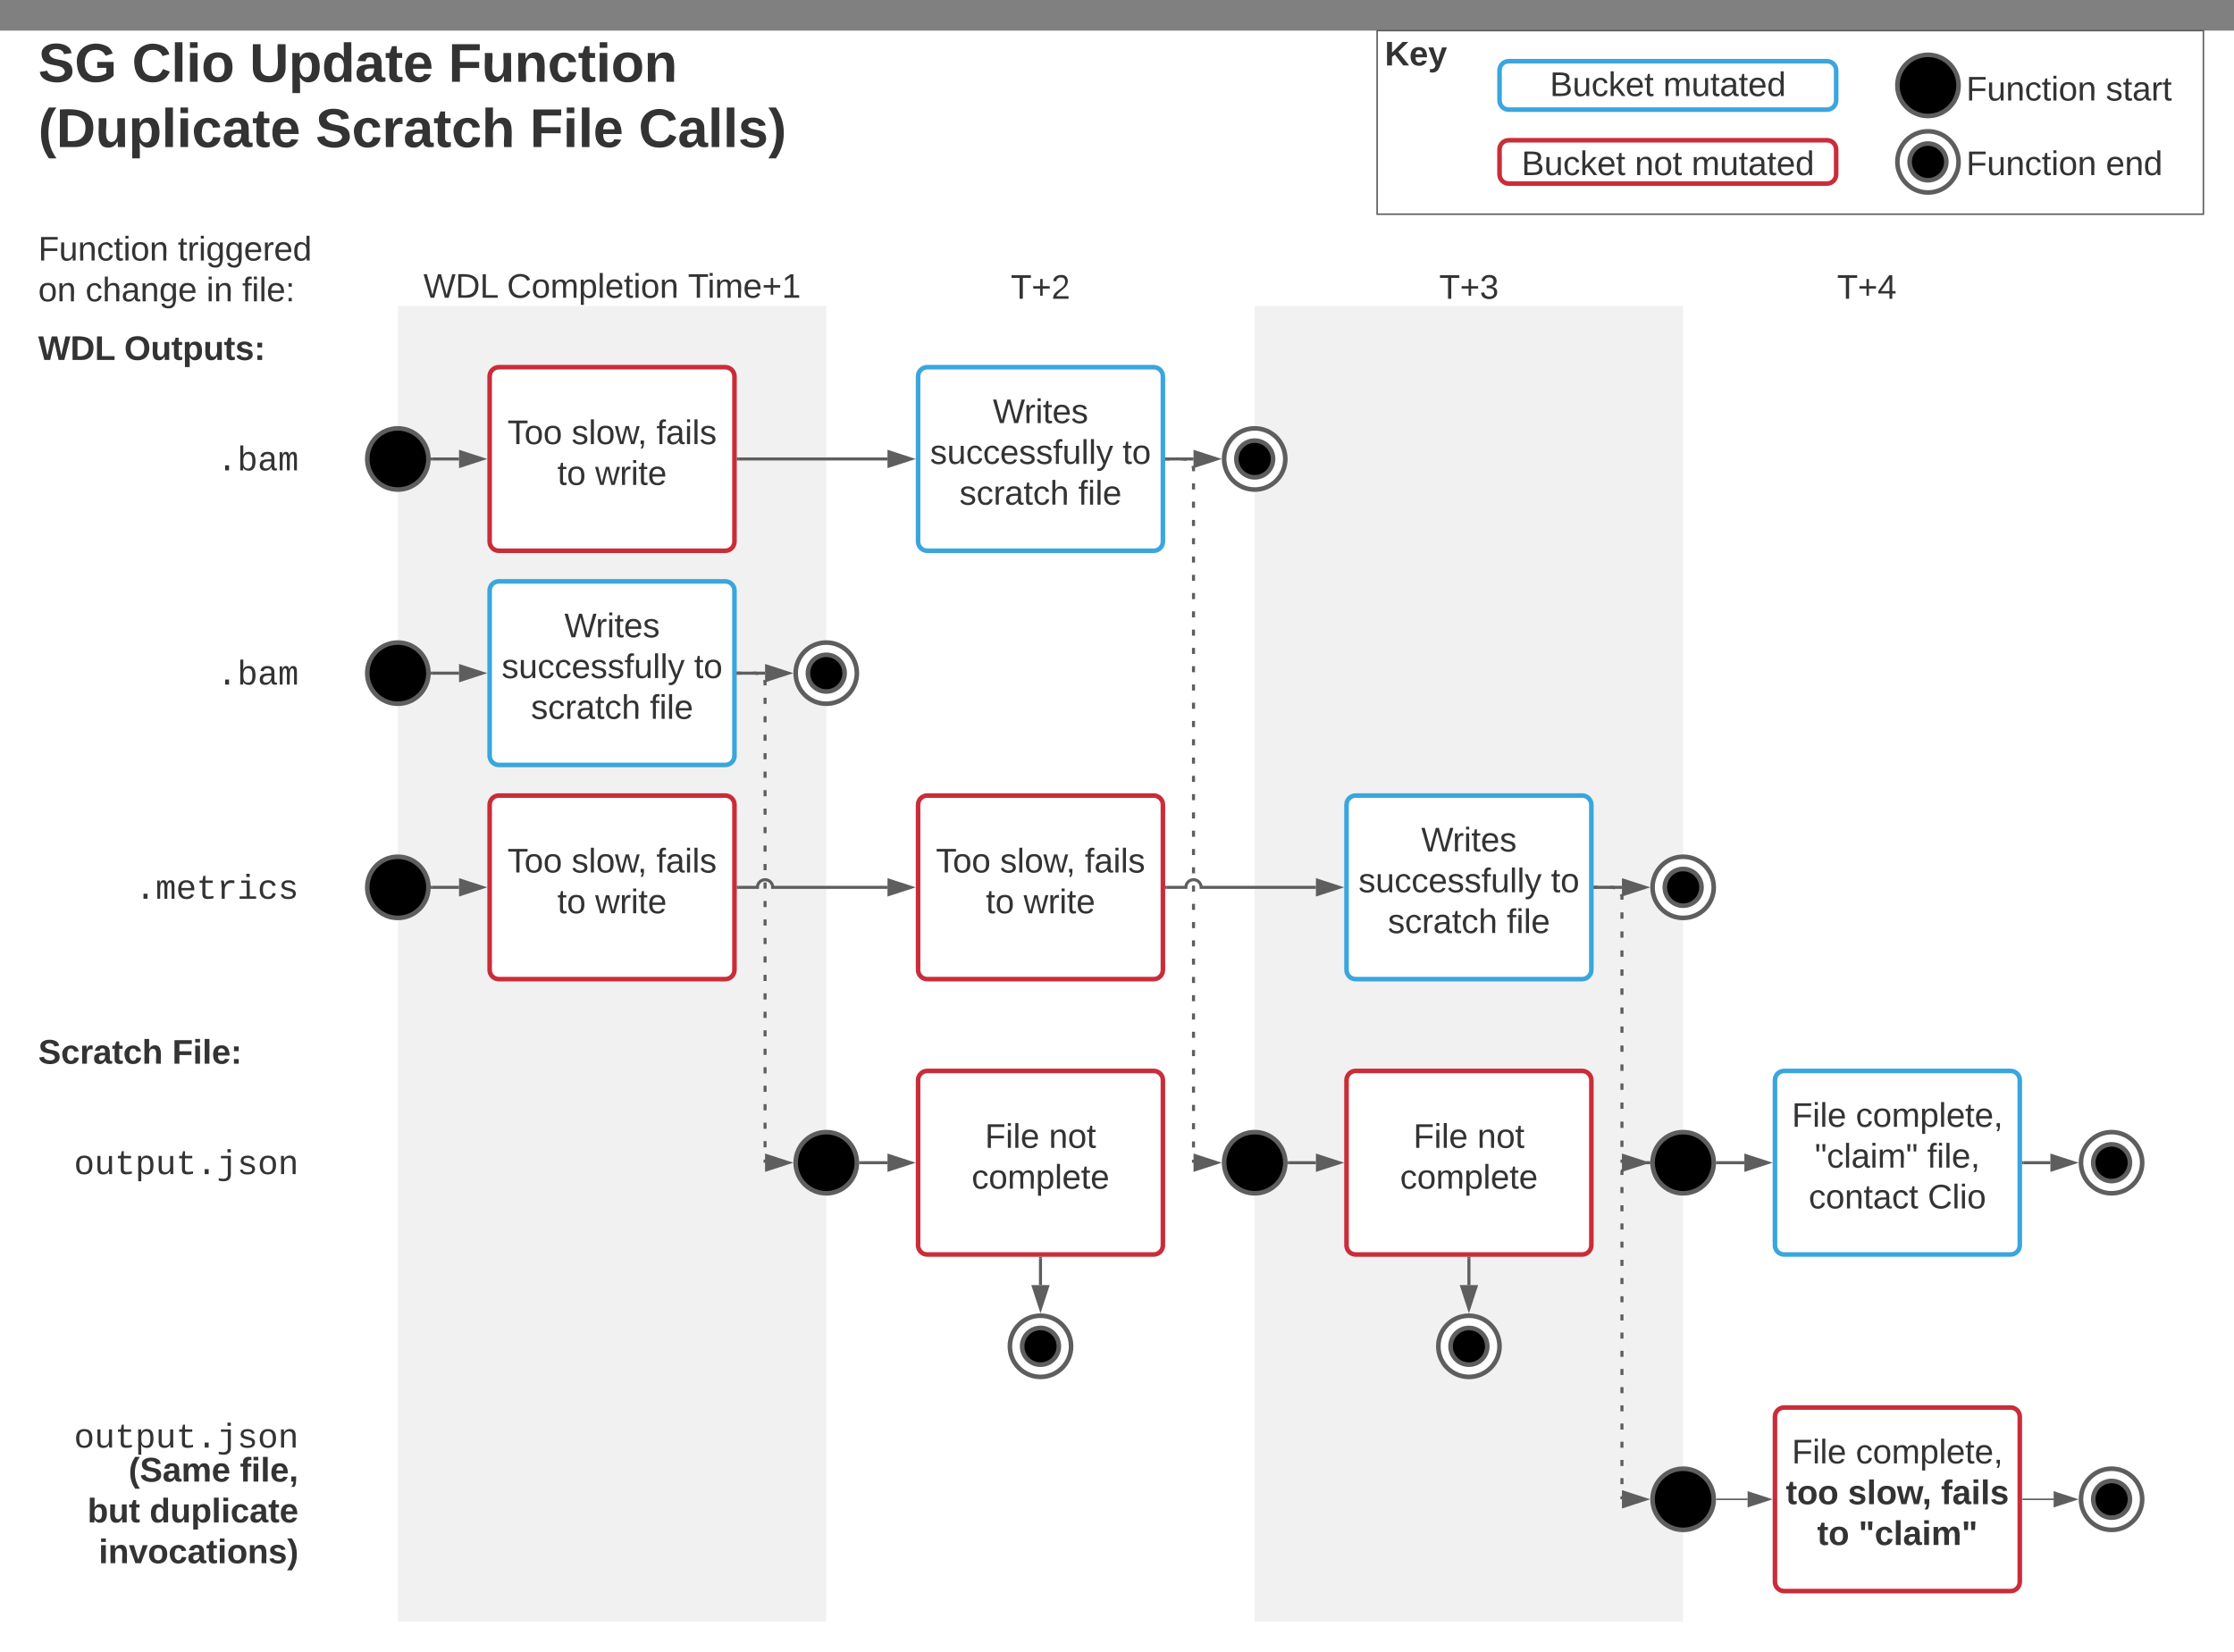 <svg xmlns="http://www.w3.org/2000/svg" xmlns:xlink="http://www.w3.org/1999/xlink" xmlns:lucid="lucid" width="1460" height="1080"><rect width="100%" height="100%" fill="#808080" stroke="none"/><g transform="translate(0 20)" lucid:page-tab-id="0_0"><path d="M0 0h1760v1360H0z" fill="#fff"/><path d="M820 180h280v860H820zM260 180h280v860H260z" fill="#e5e5e5" fill-opacity=".5"/><path d="M40 226c0-3.3 2.7-6 6-6h148c3.3 0 6 2.7 6 6v108c0 3.3-2.7 6-6 6H46c-3.3 0-6-2.7-6-6z" stroke="#000" stroke-opacity="0" stroke-width="3" fill="#fff" fill-opacity="0"/><use xlink:href="#a" transform="matrix(1,0,0,1,45,225) translate(96.658 62.461)"/><path d="M20 186c0-3.3 2.7-6 6-6h148c3.3 0 6 2.7 6 6v48c0 3.3-2.7 6-6 6H26c-3.3 0-6-2.7-6-6z" stroke="#000" stroke-opacity="0" stroke-width="3" fill="#fff" fill-opacity="0"/><use xlink:href="#b" transform="matrix(1,0,0,1,25,185) translate(0 30.278)"/><use xlink:href="#c" transform="matrix(1,0,0,1,25,185) translate(56.173 30.278)"/><path d="M40 366c0-3.3 2.7-6 6-6h148c3.3 0 6 2.7 6 6v108c0 3.3-2.7 6-6 6H46c-3.3 0-6-2.7-6-6z" stroke="#000" stroke-opacity="0" stroke-width="3" fill="#fff" fill-opacity="0"/><use xlink:href="#a" transform="matrix(1,0,0,1,45,365) translate(96.658 62.461)"/><path d="M40 506c0-3.3 2.7-6 6-6h148c3.3 0 6 2.7 6 6v108c0 3.3-2.7 6-6 6H46c-3.3 0-6-2.7-6-6z" stroke="#000" stroke-opacity="0" stroke-width="3" fill="#fff" fill-opacity="0"/><use xlink:href="#d" transform="matrix(1,0,0,1,45,505) translate(43.316 62.461)"/><path d="M40 686c0-3.3 2.7-6 6-6h148c3.3 0 6 2.7 6 6v108c0 3.3-2.7 6-6 6H46c-3.3 0-6-2.7-6-6z" stroke="#000" stroke-opacity="0" stroke-width="3" fill="#fff" fill-opacity="0"/><use xlink:href="#e" transform="matrix(1,0,0,1,45,685) translate(3.309 62.461)"/><path d="M20 646c0-3.3 2.7-6 6-6h148c3.3 0 6 2.7 6 6v48c0 3.3-2.7 6-6 6H26c-3.3 0-6-2.7-6-6z" stroke="#000" stroke-opacity="0" stroke-width="3" fill="#fff" fill-opacity="0"/><use xlink:href="#f" transform="matrix(1,0,0,1,25,645) translate(0 30.278)"/><use xlink:href="#g" transform="matrix(1,0,0,1,25,645) translate(87.531 30.278)"/><path d="M320 226c0-3.3 2.7-6 6-6h148c3.3 0 6 2.7 6 6v108c0 3.3-2.7 6-6 6H326c-3.3 0-6-2.7-6-6z" stroke="#c92d39" stroke-width="3" fill="#fff"/><use xlink:href="#h" transform="matrix(1,0,0,1,325,225) translate(6.636 45.278)"/><use xlink:href="#i" transform="matrix(1,0,0,1,325,225) translate(48.549 45.278)"/><use xlink:href="#j" transform="matrix(1,0,0,1,325,225) translate(103.981 45.278)"/><use xlink:href="#k" transform="matrix(1,0,0,1,325,225) translate(39.29 71.944)"/><use xlink:href="#l" transform="matrix(1,0,0,1,325,225) translate(63.981 71.944)"/><path d="M320 366c0-3.3 2.7-6 6-6h148c3.3 0 6 2.7 6 6v108c0 3.3-2.7 6-6 6H326c-3.3 0-6-2.7-6-6z" stroke="#3aa6dd" stroke-width="3" fill="#fff"/><use xlink:href="#m" transform="matrix(1,0,0,1,325,365) translate(43.827 31.528)"/><use xlink:href="#n" transform="matrix(1,0,0,1,325,365) translate(2.84 58.194)"/><use xlink:href="#o" transform="matrix(1,0,0,1,325,365) translate(128.642 58.194)"/><use xlink:href="#p" transform="matrix(1,0,0,1,325,365) translate(22.006 84.861)"/><use xlink:href="#q" transform="matrix(1,0,0,1,325,365) translate(99.722 84.861)"/><path d="M320 506c0-3.3 2.7-6 6-6h148c3.3 0 6 2.7 6 6v108c0 3.3-2.7 6-6 6H326c-3.3 0-6-2.7-6-6z" stroke="#c92d39" stroke-width="3" fill="#fff"/><use xlink:href="#h" transform="matrix(1,0,0,1,325,505) translate(6.636 45.278)"/><use xlink:href="#i" transform="matrix(1,0,0,1,325,505) translate(48.549 45.278)"/><use xlink:href="#j" transform="matrix(1,0,0,1,325,505) translate(103.981 45.278)"/><use xlink:href="#k" transform="matrix(1,0,0,1,325,505) translate(39.29 71.944)"/><use xlink:href="#l" transform="matrix(1,0,0,1,325,505) translate(63.981 71.944)"/><path d="M280 280c0 11.05-8.95 20-20 20s-20-8.95-20-20 8.95-20 20-20 20 8.95 20 20zM280 420c0 11.05-8.95 20-20 20s-20-8.95-20-20 8.95-20 20-20 20 8.95 20 20zM280 560c0 11.05-8.95 20-20 20s-20-8.95-20-20 8.95-20 20-20 20 8.95 20 20z" stroke="#5e5e5e" stroke-width="3"/><path d="M560 420c0 11.05-8.95 20-20 20s-20-8.95-20-20 8.95-20 20-20 20 8.95 20 20z" stroke="#5e5e5e" stroke-width="3" fill="#fff"/><path d="M552 420c0 6.63-5.37 12-12 12s-12-5.37-12-12 5.37-12 12-12 12 5.37 12 12z" stroke="#5e5e5e" stroke-width="3"/><path d="M282.5 280H300" stroke="#5e5e5e" stroke-width="2" fill="none"/><path d="M282.53 281h-1.14l.1-.93-.03-1.07h1.06z" fill="#5e5e5e"/><path d="M315.26 280L301 284.64v-9.28z" stroke="#5e5e5e" stroke-width="2" fill="#5e5e5e"/><path d="M282.5 420H300" stroke="#5e5e5e" stroke-width="2" fill="none"/><path d="M282.53 421h-1.14l.1-.93-.03-1.07h1.06z" fill="#5e5e5e"/><path d="M315.26 420L301 424.64v-9.28z" stroke="#5e5e5e" stroke-width="2" fill="#5e5e5e"/><path d="M282.5 560H300" stroke="#5e5e5e" stroke-width="2" fill="none"/><path d="M282.53 561h-1.14l.1-.93-.03-1.07h1.06z" fill="#5e5e5e"/><path d="M315.26 560L301 564.64v-9.28z" stroke="#5e5e5e" stroke-width="2" fill="#5e5e5e"/><path d="M482.5 420H500" stroke="#5e5e5e" stroke-width="2" fill="none"/><path d="M482.53 421h-1.03v-2h1.03z" fill="#5e5e5e"/><path d="M515.26 420L501 424.64v-9.28z" stroke="#5e5e5e" stroke-width="2" fill="#5e5e5e"/><path d="M600 686c0-3.3 2.7-6 6-6h148c3.3 0 6 2.7 6 6v108c0 3.3-2.7 6-6 6H606c-3.3 0-6-2.7-6-6z" stroke="#c92d39" stroke-width="3" fill="#fff"/><use xlink:href="#r" transform="matrix(1,0,0,1,605,685) translate(38.673 45.278)"/><use xlink:href="#s" transform="matrix(1,0,0,1,605,685) translate(80.463 45.278)"/><use xlink:href="#t" transform="matrix(1,0,0,1,605,685) translate(30 71.944)"/><path d="M560 740c0 11.05-8.95 20-20 20s-20-8.95-20-20 8.95-20 20-20 20 8.95 20 20z" stroke="#5e5e5e" stroke-width="3"/><path d="M700 860c0 11.05-8.95 20-20 20s-20-8.95-20-20 8.95-20 20-20 20 8.95 20 20z" stroke="#5e5e5e" stroke-width="3" fill="#fff"/><path d="M692 860c0 6.63-5.37 12-12 12s-12-5.37-12-12 5.37-12 12-12 12 5.37 12 12z" stroke="#5e5e5e" stroke-width="3"/><path d="M482.5 420h1.92m7.66 0H494l1.5.4m4.1 4.1l.4 1.5v2m0 8.06v4.03m0 8.04v4.03m0 8.05v4.02m0 8.05v4.02m0 8.05v4.03m0 8.05v4.02m0 8.06v4.02m0 8.05v4.03m0 8.05v4.02m0 8.06v4.02m0 8.05v4.03m0 8.05v4.03m0 8.06v4m0 8.06v4.03m0 8.04v4.03m0 8.05v4.02m0 8.05v4.02m0 8.05v4.03m0 8.05v4.02m0 8.05v4.03m0 8.05v4.03m0 8.05v4.02m0 8.05v4.03m0 8.05v4.03m0 8.05v4.03m0 8.05V740" stroke="#5e5e5e" stroke-width="2" fill="none"/><path d="M482.53 421h-1.03v-2h1.03z" fill="#5e5e5e"/><path d="M515.26 740L501 744.63v-9.27z" stroke="#5e5e5e" stroke-width="2" fill="#5e5e5e"/><path d="M562.5 740H580" stroke="#5e5e5e" stroke-width="2" fill="none"/><path d="M562.53 741h-1.14l.1-.93-.03-1.07h1.06z" fill="#5e5e5e"/><path d="M595.26 740L581 744.64v-9.28z" stroke="#5e5e5e" stroke-width="2" fill="#5e5e5e"/><path d="M680 802.5V820" stroke="#5e5e5e" stroke-width="2" fill="none"/><path d="M681 802.53h-2v-1.03h2z" fill="#5e5e5e"/><path d="M680 835.26L675.36 821h9.28z" stroke="#5e5e5e" stroke-width="2" fill="#5e5e5e"/><path d="M600 226c0-3.3 2.7-6 6-6h148c3.3 0 6 2.7 6 6v108c0 3.3-2.7 6-6 6H606c-3.3 0-6-2.7-6-6z" stroke="#3aa6dd" stroke-width="3" fill="#fff"/><use xlink:href="#m" transform="matrix(1,0,0,1,605,225) translate(43.827 31.528)"/><use xlink:href="#n" transform="matrix(1,0,0,1,605,225) translate(2.84 58.194)"/><use xlink:href="#o" transform="matrix(1,0,0,1,605,225) translate(128.642 58.194)"/><use xlink:href="#p" transform="matrix(1,0,0,1,605,225) translate(22.006 84.861)"/><use xlink:href="#q" transform="matrix(1,0,0,1,605,225) translate(99.722 84.861)"/><path d="M600 506c0-3.3 2.7-6 6-6h148c3.3 0 6 2.7 6 6v108c0 3.3-2.7 6-6 6H606c-3.3 0-6-2.7-6-6z" stroke="#c92d39" stroke-width="3" fill="#fff"/><use xlink:href="#h" transform="matrix(1,0,0,1,605,505) translate(6.636 45.278)"/><use xlink:href="#i" transform="matrix(1,0,0,1,605,505) translate(48.549 45.278)"/><use xlink:href="#j" transform="matrix(1,0,0,1,605,505) translate(103.981 45.278)"/><use xlink:href="#k" transform="matrix(1,0,0,1,605,505) translate(39.29 71.944)"/><use xlink:href="#l" transform="matrix(1,0,0,1,605,505) translate(63.981 71.944)"/><path d="M482.5 280H580" stroke="#5e5e5e" stroke-width="2" fill="none"/><path d="M482.53 281h-1.03v-2h1.03z" fill="#5e5e5e"/><path d="M595.26 280L581 284.64v-9.28z" stroke="#5e5e5e" stroke-width="2" fill="#5e5e5e"/><path d="M482.5 560H495c0-2.76 2.24-5 5-5s5 2.24 5 5h75" stroke="#5e5e5e" stroke-width="2" fill="none"/><path d="M482.53 561h-1.03v-2h1.03z" fill="#5e5e5e"/><path d="M595.26 560L581 564.64v-9.28z" stroke="#5e5e5e" stroke-width="2" fill="#5e5e5e"/><path d="M840 280c0 11.05-8.95 20-20 20s-20-8.95-20-20 8.95-20 20-20 20 8.95 20 20z" stroke="#5e5e5e" stroke-width="3" fill="#fff"/><path d="M832 280c0 6.63-5.37 12-12 12s-12-5.37-12-12 5.37-12 12-12 12 5.37 12 12z" stroke="#5e5e5e" stroke-width="3"/><path d="M762.5 280H780" stroke="#5e5e5e" stroke-width="2" fill="none"/><path d="M762.53 281h-1.03v-2h1.03z" fill="#5e5e5e"/><path d="M795.26 280L781 284.64v-9.28z" stroke="#5e5e5e" stroke-width="2" fill="#5e5e5e"/><path d="M880 686c0-3.3 2.7-6 6-6h148c3.3 0 6 2.7 6 6v108c0 3.3-2.7 6-6 6H886c-3.3 0-6-2.7-6-6z" stroke="#c92d39" stroke-width="3" fill="#fff"/><use xlink:href="#r" transform="matrix(1,0,0,1,885,685) translate(38.673 45.278)"/><use xlink:href="#s" transform="matrix(1,0,0,1,885,685) translate(80.463 45.278)"/><use xlink:href="#t" transform="matrix(1,0,0,1,885,685) translate(30 71.944)"/><path d="M840 740c0 11.05-8.95 20-20 20s-20-8.95-20-20 8.95-20 20-20 20 8.95 20 20z" stroke="#5e5e5e" stroke-width="3"/><path d="M762.5 280h1.92m7.66 0H774l1.5.4m4.1 4.1l.4 1.5v2m0 7.96v3.98m0 7.96v4m0 7.95v3.98m0 7.97v3.98m0 7.97v3.98m0 7.96v3.98m0 7.96v3.98m0 7.97v3.97m0 7.96v4m0 7.95v3.98m0 7.97v3.98m0 7.98v3.98m0 7.96v4m0 7.95v3.98m0 7.97v3.98m0 7.97v3.98m0 7.96v4m0 7.96v3.98m0 7.97v4m0 7.95v4m0 7.95v3.98m0 7.97v3.98m0 7.97v3.98m0 7.96v4m0 7.95v3.97m0 7.97v3.98m0 7.97v3.97m0 7.96v4m0 7.95v3.98m0 7.97v3.98m0 7.98v3.98m0 7.96v3.98m0 7.97v3.98m0 7.97v3.98m0 7.96v4m0 7.95v4m0 7.96v3.98m0 7.97v2" stroke="#5e5e5e" stroke-width="2" fill="none"/><path d="M762.53 281h-1.03v-2h1.03z" fill="#5e5e5e"/><path d="M795.26 740L781 744.63v-9.27z" stroke="#5e5e5e" stroke-width="2" fill="#5e5e5e"/><path d="M842.5 740H860" stroke="#5e5e5e" stroke-width="2" fill="none"/><path d="M842.53 741h-1.14l.1-.93-.03-1.07h1.06z" fill="#5e5e5e"/><path d="M875.26 740L861 744.64v-9.28z" stroke="#5e5e5e" stroke-width="2" fill="#5e5e5e"/><path d="M980 860c0 11.05-8.95 20-20 20s-20-8.95-20-20 8.95-20 20-20 20 8.95 20 20z" stroke="#5e5e5e" stroke-width="3" fill="#fff"/><path d="M972 860c0 6.63-5.37 12-12 12s-12-5.37-12-12 5.37-12 12-12 12 5.37 12 12z" stroke="#5e5e5e" stroke-width="3"/><path d="M960 802.5V820" stroke="#5e5e5e" stroke-width="2" fill="none"/><path d="M961 802.53h-2v-1.03h2z" fill="#5e5e5e"/><path d="M960 835.26L955.36 821h9.28z" stroke="#5e5e5e" stroke-width="2" fill="#5e5e5e"/><path d="M880 506c0-3.3 2.7-6 6-6h148c3.3 0 6 2.7 6 6v108c0 3.3-2.7 6-6 6H886c-3.3 0-6-2.7-6-6z" stroke="#3aa6dd" stroke-width="3" fill="#fff"/><use xlink:href="#m" transform="matrix(1,0,0,1,885,505) translate(43.827 31.528)"/><use xlink:href="#n" transform="matrix(1,0,0,1,885,505) translate(2.84 58.194)"/><use xlink:href="#o" transform="matrix(1,0,0,1,885,505) translate(128.642 58.194)"/><use xlink:href="#p" transform="matrix(1,0,0,1,885,505) translate(22.006 84.861)"/><use xlink:href="#q" transform="matrix(1,0,0,1,885,505) translate(99.722 84.861)"/><path d="M762.5 560H775c0-2.76 2.24-5 5-5s5 2.24 5 5h75" stroke="#5e5e5e" stroke-width="2" fill="none"/><path d="M762.53 561h-1.03v-2h1.03z" fill="#5e5e5e"/><path d="M875.26 560L861 564.64v-9.28z" stroke="#5e5e5e" stroke-width="2" fill="#5e5e5e"/><path d="M1120 560c0 11.05-8.95 20-20 20s-20-8.95-20-20 8.95-20 20-20 20 8.95 20 20z" stroke="#5e5e5e" stroke-width="3" fill="#fff"/><path d="M1112 560c0 6.63-5.37 12-12 12s-12-5.37-12-12 5.37-12 12-12 12 5.37 12 12z" stroke="#5e5e5e" stroke-width="3"/><path d="M1042.5 560h17.5" stroke="#5e5e5e" stroke-width="2" fill="none"/><path d="M1042.53 561h-1.03v-2h1.03z" fill="#5e5e5e"/><path d="M1075.26 560l-14.26 4.64v-9.28z" stroke="#5e5e5e" stroke-width="2" fill="#5e5e5e"/><path d="M1160 686c0-3.3 2.7-6 6-6h148c3.3 0 6 2.7 6 6v108c0 3.3-2.7 6-6 6h-148c-3.3 0-6-2.7-6-6z" stroke="#3aa6dd" stroke-width="3" fill="#fff"/><use xlink:href="#r" transform="matrix(1,0,0,1,1165,685) translate(6.019 31.528)"/><use xlink:href="#u" transform="matrix(1,0,0,1,1165,685) translate(47.809 31.528)"/><use xlink:href="#v" transform="matrix(1,0,0,1,1165,685) translate(21.019 58.194)"/><use xlink:href="#w" transform="matrix(1,0,0,1,1165,685) translate(94.537 58.194)"/><use xlink:href="#x" transform="matrix(1,0,0,1,1165,685) translate(17.068 84.861)"/><use xlink:href="#y" transform="matrix(1,0,0,1,1165,685) translate(94.846 84.861)"/><path d="M1120 740c0 11.05-8.95 20-20 20s-20-8.95-20-20 8.95-20 20-20 20 8.95 20 20z" stroke="#5e5e5e" stroke-width="3"/><path d="M1042.5 560h1.92m7.66 0h1.92l1.5.4m4.1 4.1l.4 1.5v2.07m0 8.3v4.13m0 8.3v4.13m0 8.28v4.16m0 8.28v4.15m0 8.27v4.14m0 8.3v4.14m0 8.3v4.13m0 8.3v4.13m0 8.28v4.15m0 8.28v4.16m0 8.28v4.14m0 8.3v4.13m0 8.3v4.14m0 8.3V740" stroke="#5e5e5e" stroke-width="2" fill="none"/><path d="M1042.53 561h-1.03v-2h1.03z" fill="#5e5e5e"/><path d="M1075.26 740l-14.26 4.63v-9.27z" stroke="#5e5e5e" stroke-width="2" fill="#5e5e5e"/><path d="M1122.5 740h17.5" stroke="#5e5e5e" stroke-width="2" fill="none"/><path d="M1122.53 741h-1.14l.1-.93-.03-1.07h1.06z" fill="#5e5e5e"/><path d="M1155.26 740l-14.26 4.64v-9.28z" stroke="#5e5e5e" stroke-width="2" fill="#5e5e5e"/><path d="M1400 740c0 11.05-8.95 20-20 20s-20-8.95-20-20 8.95-20 20-20 20 8.95 20 20z" stroke="#5e5e5e" stroke-width="3" fill="#fff"/><path d="M1392 740c0 6.63-5.37 12-12 12s-12-5.37-12-12 5.37-12 12-12 12 5.37 12 12z" stroke="#5e5e5e" stroke-width="3"/><path d="M1322.5 740h17.5" stroke="#5e5e5e" stroke-width="2" fill="none"/><path d="M1322.53 741h-1.03v-2h1.03z" fill="#5e5e5e"/><path d="M1355.26 740l-14.26 4.64v-9.28z" stroke="#5e5e5e" stroke-width="2" fill="#5e5e5e"/><path d="M260 144.33c0-3.3 2.7-6 6-6h268c3.3 0 6 2.7 6 6v51.34c0 3.3-2.7 6-6 6H266c-3.3 0-6-2.7-6-6z" stroke="#000" stroke-opacity="0" stroke-width="3" fill="#fff" fill-opacity="0"/><use xlink:href="#z" transform="matrix(1,0,0,1,265,143.333) translate(11.698 31.278)"/><use xlink:href="#A" transform="matrix(1,0,0,1,265,143.333) translate(66.327 31.278)"/><use xlink:href="#B" transform="matrix(1,0,0,1,265,143.333) translate(184.599 31.278)"/><path d="M560 146c0-3.3 2.7-6 6-6h228c3.3 0 6 2.7 6 6v48c0 3.3-2.7 6-6 6H566c-3.3 0-6-2.7-6-6z" stroke="#000" stroke-opacity="0" stroke-width="3" fill="#fff" fill-opacity="0"/><use xlink:href="#C" transform="matrix(1,0,0,1,565,145) translate(95.586 30.278)"/><path d="M840 146c0-3.3 2.7-6 6-6h228c3.3 0 6 2.7 6 6v48c0 3.3-2.7 6-6 6H846c-3.3 0-6-2.7-6-6z" stroke="#000" stroke-opacity="0" stroke-width="3" fill="#fff" fill-opacity="0"/><g><use xlink:href="#D" transform="matrix(1,0,0,1,845,145) translate(95.586 30.278)"/></g><path d="M1100 146c0-3.3 2.7-6 6-6h228c3.3 0 6 2.7 6 6v48c0 3.3-2.7 6-6 6h-228c-3.3 0-6-2.7-6-6z" stroke="#000" stroke-opacity="0" stroke-width="3" fill="#fff" fill-opacity="0"/><g><use xlink:href="#E" transform="matrix(1,0,0,1,1105,145) translate(95.586 30.278)"/></g><path d="M20 6c0-3.3 2.7-6 6-6h508c3.3 0 6 2.7 6 6v88c0 3.3-2.7 6-6 6H26c-3.3 0-6-2.7-6-6z" stroke="#000" stroke-opacity="0" stroke-width="3" fill="#fff" fill-opacity="0"/><g><use xlink:href="#F" transform="matrix(1,0,0,1,25,5) translate(0 28.444)"/><use xlink:href="#G" transform="matrix(1,0,0,1,25,5) translate(61.235 28.444)"/><use xlink:href="#H" transform="matrix(1,0,0,1,25,5) translate(138.074 28.444)"/><use xlink:href="#I" transform="matrix(1,0,0,1,25,5) translate(268.049 28.444)"/><use xlink:href="#J" transform="matrix(1,0,0,1,25,5) translate(0 71.111)"/><use xlink:href="#K" transform="matrix(1,0,0,1,25,5) translate(181.235 71.111)"/><use xlink:href="#L" transform="matrix(1,0,0,1,25,5) translate(321.284 71.111)"/><use xlink:href="#M" transform="matrix(1,0,0,1,25,5) translate(392.296 71.111)"/></g><path d="M900 0h540v120H900z" stroke="#5e5e5e" fill="#fff"/><g><use xlink:href="#N" transform="matrix(1,0,0,1,905,5) translate(0 17.778)"/></g><path d="M980 26c0-3.3 2.7-6 6-6h208c3.3 0 6 2.7 6 6v19.67c0 3.3-2.7 6-6 6H986c-3.3 0-6-2.7-6-6z" stroke="#3aa6dd" stroke-width="3" fill="#fff"/><g><use xlink:href="#O" transform="matrix(1,0,0,1,985,25) translate(27.87 17.778)"/><use xlink:href="#P" transform="matrix(1,0,0,1,985,25) translate(101.944 17.778)"/></g><path d="M980 77.67c0-3.32 2.7-6 6-6h208c3.3 0 6 2.68 6 6V94c0 3.3-2.7 6-6 6H986c-3.3 0-6-2.7-6-6z" stroke="#c92d39" stroke-width="3" fill="#fff"/><g><use xlink:href="#O" transform="matrix(1,0,0,1,985,76.667) translate(9.352 17.778)"/><use xlink:href="#Q" transform="matrix(1,0,0,1,985,76.667) translate(83.426 17.778)"/><use xlink:href="#P" transform="matrix(1,0,0,1,985,76.667) translate(120.463 17.778)"/></g><path d="M1280 35.83c0 11.05-8.95 20-20 20s-20-8.95-20-20c0-11.04 8.95-20 20-20s20 8.96 20 20z" stroke="#5e5e5e" stroke-width="3"/><path d="M1280 85.83c0 11.05-8.95 20-20 20s-20-8.95-20-20c0-11.04 8.95-20 20-20s20 8.96 20 20z" stroke="#5e5e5e" stroke-width="3" fill="#fff"/><path d="M1272 85.83c0 6.63-5.37 12-12 12s-12-5.37-12-12c0-6.62 5.37-12 12-12s12 5.38 12 12z" stroke="#5e5e5e" stroke-width="3"/><path d="M1280 28.92c0-3.32 2.7-6 6-6h148c3.3 0 6 2.68 6 6v16.75c0 3.3-2.7 6-6 6h-148c-3.3 0-6-2.7-6-6z" stroke="#000" stroke-opacity="0" stroke-width="3" fill="#fff" fill-opacity="0"/><g><use xlink:href="#R" transform="matrix(1,0,0,1,1285,27.917) translate(0 17.778)"/><use xlink:href="#S" transform="matrix(1,0,0,1,1285,27.917) translate(91.235 17.778)"/></g><path d="M1280 77.67c0-3.32 2.7-6 6-6h148c3.3 0 6 2.68 6 6V94c0 3.3-2.7 6-6 6h-148c-3.3 0-6-2.7-6-6z" stroke="#000" stroke-opacity="0" stroke-width="3" fill="#fff" fill-opacity="0"/><g><use xlink:href="#R" transform="matrix(1,0,0,1,1285,76.667) translate(0 17.778)"/><use xlink:href="#T" transform="matrix(1,0,0,1,1285,76.667) translate(91.235 17.778)"/></g><path d="M20 121c0-3.3 2.7-6 6-6h188c3.3 0 6 2.7 6 6v78c0 3.3-2.7 6-6 6H26c-3.3 0-6-2.7-6-6z" stroke="#000" stroke-opacity="0" stroke-width="3" fill="#fff" fill-opacity="0"/><g><use xlink:href="#U" transform="matrix(1,0,0,1,25,120) translate(0 30.278)"/><use xlink:href="#V" transform="matrix(1,0,0,1,25,120) translate(91.235 30.278)"/><use xlink:href="#W" transform="matrix(1,0,0,1,25,120) translate(0 56.944)"/><use xlink:href="#X" transform="matrix(1,0,0,1,25,120) translate(30.864 56.944)"/><use xlink:href="#Y" transform="matrix(1,0,0,1,25,120) translate(109.877 56.944)"/><use xlink:href="#Z" transform="matrix(1,0,0,1,25,120) translate(133.272 56.944)"/></g><path d="M40 906c0-3.3 2.7-6 6-6h148c3.3 0 6 2.7 6 6v108c0 3.3-2.7 6-6 6H46c-3.3 0-6-2.7-6-6z" stroke="#000" stroke-opacity="0" stroke-width="3" fill="#fff" fill-opacity="0"/><g><use xlink:href="#aa" transform="matrix(1,0,0,1,45,905) translate(3.309 21.211)"/><use xlink:href="#ab" transform="matrix(1,0,0,1,45,905) translate(39.012 43.438)"/><use xlink:href="#ac" transform="matrix(1,0,0,1,45,905) translate(111.79 43.438)"/><use xlink:href="#ad" transform="matrix(1,0,0,1,45,905) translate(12.16 70.104)"/><use xlink:href="#ae" transform="matrix(1,0,0,1,45,905) translate(52.716 70.104)"/><use xlink:href="#af" transform="matrix(1,0,0,1,45,905) translate(19.506 96.771)"/></g><path d="M1160 906c0-3.3 2.7-6 6-6h148c3.3 0 6 2.7 6 6v108c0 3.3-2.7 6-6 6h-148c-3.3 0-6-2.7-6-6z" stroke="#c92d39" stroke-width="3" fill="#fff"/><g><use xlink:href="#ag" transform="matrix(1,0,0,1,1165,905) translate(6.019 31.528)"/><use xlink:href="#ah" transform="matrix(1,0,0,1,1165,905) translate(47.809 31.528)"/><use xlink:href="#ai" transform="matrix(1,0,0,1,1165,905) translate(2.099 58.194)"/><use xlink:href="#aj" transform="matrix(1,0,0,1,1165,905) translate(42.654 58.194)"/><use xlink:href="#ak" transform="matrix(1,0,0,1,1165,905) translate(103.519 58.194)"/><use xlink:href="#al" transform="matrix(1,0,0,1,1165,905) translate(22.593 84.861)"/><use xlink:href="#am" transform="matrix(1,0,0,1,1165,905) translate(49.63 84.861)"/></g><path d="M1120 960c0 11.05-8.95 20-20 20s-20-8.95-20-20 8.95-20 20-20 20 8.95 20 20z" stroke="#5e5e5e" stroke-width="3"/><path d="M1077.5 740h-1.92m-7.66 0H1066l-1.5.4m-4.1 4.1l-.4 1.5v1.98m0 7.93v3.97m0 7.93v3.96m0 7.92v3.97m0 7.92v3.97m0 7.92v3.97m0 7.92v3.96m0 7.94v3.96m0 7.93v3.96m0 7.92v3.96m0 7.93v3.97m0 7.92v3.96m0 7.92v3.97m0 7.92v3.96m0 7.93v3.96m0 7.93v3.96m0 7.94v3.96m0 7.93v3.96m0 7.92V960" stroke="#5e5e5e" stroke-width="2" fill="none"/><path d="M1078.5 739.93l.03 1.07h-1.06v-2h1.14z" fill="#5e5e5e"/><path d="M1075.26 960l-14.26 4.63v-9.27z" stroke="#5e5e5e" stroke-width="2" fill="#5e5e5e"/><path d="M1122 960h20.12" stroke="#5e5e5e" fill="none"/><path d="M1122 960.5h-.55l.05-.43-.02-.57h.53z" fill="#5e5e5e"/><path d="M1156.88 960l-14.26 4.64v-9.28z" stroke="#5e5e5e" fill="#5e5e5e"/><path d="M1400 960c0 11.05-8.95 20-20 20s-20-8.95-20-20 8.95-20 20-20 20 8.95 20 20z" stroke="#5e5e5e" stroke-width="3" fill="#fff"/><path d="M1392 960c0 6.63-5.37 12-12 12s-12-5.37-12-12 5.37-12 12-12 12 5.37 12 12z" stroke="#5e5e5e" stroke-width="3"/><path d="M1322 960h20.12" stroke="#5e5e5e" fill="none"/><path d="M1322 960.5h-.5v-1h.5z" fill="#5e5e5e"/><path d="M1356.88 960l-14.26 4.64v-9.28z" stroke="#5e5e5e" fill="#5e5e5e"/><defs><path fill="#333" d="M496 0v-299h235V0H496" id="an"/><path fill="#333" d="M365-904c58-129 161-200 334-200 130 0 228 46 293 138s98 233 98 420c0 189-34 331-102 425S824 20 698 20c-170 0-275-64-336-184 0 55-3 116-9 164H179c5-68 6-147 6-223v-1261h180c-2 193 4 394-4 580h4zm283 791c221 0 256-197 256-427 0-229-34-425-254-425-236 0-285 195-285 441 0 237 53 411 283 411" id="ao"/><path fill="#333" d="M1000-272c3 95 12 159 101 161 21 0 41-3 59-7V-6c-44 10-86 16-139 16-141 2-191-84-197-217h-6C748-76 648 20 446 20c-207 0-318-120-318-322 0-266 194-348 454-354l236-4c12-191-40-305-222-305-140 0-220 47-232 172l-188-17c33-204 181-292 423-292 255 0 401 118 401 364v466zm-683-27c0 109 63 184 175 182 166-3 259-96 306-217 24-65 20-120 20-200-232 7-501-28-501 235" id="ap"/><path fill="#333" d="M904-1102c199 0 220 177 220 381V0H956v-686c-3-114 0-215-60-264-70-33-125-4-158 71-26 56-39 140-39 252V0H531v-686c-3-114-1-215-61-264-78-41-136 24-157 84-24 69-39 159-39 259V0H105c-3-360 6-732-6-1082h149c6 50 3 123 8 175 36-100 83-195 216-195 135 0 166 79 196 196 42-105 93-196 236-196" id="aq"/><g id="a"><use transform="matrix(0.011,0,0,0.011,0,0)" xlink:href="#an"/><use transform="matrix(0.011,0,0,0.011,13.336,0)" xlink:href="#ao"/><use transform="matrix(0.011,0,0,0.011,26.671,0)" xlink:href="#ap"/><use transform="matrix(0.011,0,0,0.011,40.007,0)" xlink:href="#aq"/></g><path fill="#333" d="M275 0h-61l-44-196L126 0H64L0-248h53L97-49l45-199h58l43 199 44-199h52" id="ar"/><path fill="#333" d="M24-248c120-7 223 5 221 122C244-46 201 0 124 0H24v-248zM76-40c74 7 117-18 117-86 0-67-45-88-117-82v168" id="as"/><path fill="#333" d="M24 0v-248h52v208h133V0H24" id="at"/><g id="b"><use transform="matrix(0.062,0,0,0.062,0,0)" xlink:href="#ar"/><use transform="matrix(0.062,0,0,0.062,20.926,0)" xlink:href="#as"/><use transform="matrix(0.062,0,0,0.062,36.914,0)" xlink:href="#at"/></g><path fill="#333" d="M140-251c80 0 125 45 125 126S219 4 139 4C58 4 15-44 15-125s44-126 125-126zm-1 214c52 0 73-35 73-88 0-50-21-86-72-86-52 0-73 35-73 86s22 88 72 88" id="au"/><path fill="#333" d="M85 4C-2 5 27-109 22-190h50c7 57-23 150 33 157 60-5 35-97 40-157h50l1 190h-47c-2-12 1-28-3-38-12 25-28 42-61 42" id="av"/><path fill="#333" d="M115-3C79 11 28 4 28-45v-112H4v-33h27l15-45h31v45h36v33H77v99c-1 23 16 31 38 25v30" id="aw"/><path fill="#333" d="M135-194c53 0 70 44 70 98 0 56-19 98-73 100-31 1-45-17-59-34 3 33 2 69 2 105H25l-1-265h48c2 10 0 23 3 31 11-24 29-35 60-35zM114-30c33 0 39-31 40-66 0-38-9-64-40-64-56 0-55 130 0 130" id="ax"/><path fill="#333" d="M137-138c1-29-70-34-71-4 15 46 118 7 119 86 1 83-164 76-172 9l43-7c4 19 20 25 44 25 33 8 57-30 24-41C81-84 22-81 20-136c-2-80 154-74 161-7" id="ay"/><path fill="#333" d="M35-132v-50h50v50H35zM35 0v-49h50V0H35" id="az"/><g id="c"><use transform="matrix(0.062,0,0,0.062,0,0)" xlink:href="#au"/><use transform="matrix(0.062,0,0,0.062,17.284,0)" xlink:href="#av"/><use transform="matrix(0.062,0,0,0.062,30.802,0)" xlink:href="#aw"/><use transform="matrix(0.062,0,0,0.062,38.148,0)" xlink:href="#ax"/><use transform="matrix(0.062,0,0,0.062,51.667,0)" xlink:href="#av"/><use transform="matrix(0.062,0,0,0.062,65.185,0)" xlink:href="#aw"/><use transform="matrix(0.062,0,0,0.062,72.531,0)" xlink:href="#ay"/><use transform="matrix(0.062,0,0,0.062,84.877,0)" xlink:href="#az"/></g><path fill="#333" d="M617-1102c355 0 481 238 477 599H322c5 222 84 388 301 388 144 0 244-59 284-166l158 45C1002-72 854 20 623 20c-342 0-490-220-490-568 0-346 151-554 484-554zm291 461c-18-192-90-328-289-328-194 0-287 128-295 328h584" id="aA"/><path fill="#333" d="M682 16c-209 0-323-80-324-285v-671H190v-142h170l58-282h120v282h432v142H538v652c2 114 60 155 182 155 106 0 209-16 297-34v137C921-4 806 16 682 16" id="aB"/><path fill="#333" d="M839-1102c70 0 148 7 206 17v167c-112-18-268-36-363 15-129 69-208 203-208 395V0H294c-10-367 32-789-52-1082h171c21 75 41 161 48 250h5c67-152 152-270 373-270" id="aC"/><path fill="#333" d="M745-142h380V0H143v-142h422v-798H246v-142h499v940zM545-1292v-192h200v192H545" id="aD"/><path fill="#333" d="M631 20c-350 0-501-215-501-562 0-355 162-560 502-560 250 0 399 118 446 323l-192 14c-23-124-109-196-262-196-242 0-305 171-305 415 1 245 61 427 304 427 151 0 248-77 267-215l190 12C1039-107 883 20 631 20" id="aE"/><path fill="#333" d="M873-819c-18-114-119-146-250-146-163 0-245 50-245 151 0 151 170 148 294 185 182 54 388 94 388 320 0 240-189 325-439 329-245 4-410-69-454-268l159-31c24 133 136 168 295 165 144-2 270-31 270-171 0-164-195-160-331-202-167-52-350-87-350-299 0-218 173-315 413-313 220 2 373 77 412 260" id="aF"/><g id="d"><use transform="matrix(0.011,0,0,0.011,0,0)" xlink:href="#an"/><use transform="matrix(0.011,0,0,0.011,13.336,0)" xlink:href="#aq"/><use transform="matrix(0.011,0,0,0.011,26.671,0)" xlink:href="#aA"/><use transform="matrix(0.011,0,0,0.011,40.007,0)" xlink:href="#aB"/><use transform="matrix(0.011,0,0,0.011,53.342,0)" xlink:href="#aC"/><use transform="matrix(0.011,0,0,0.011,66.678,0)" xlink:href="#aD"/><use transform="matrix(0.011,0,0,0.011,80.013,0)" xlink:href="#aE"/><use transform="matrix(0.011,0,0,0.011,93.349,0)" xlink:href="#aF"/></g><path fill="#333" d="M615-1102c343 0 484 203 482 560-1 347-147 562-488 562-336 0-475-219-479-562-4-349 156-560 485-560zm-8 989c240 0 301-180 301-429 0-245-55-427-290-427-236 0-299 181-299 427 0 243 61 429 288 429" id="aG"/><path fill="#333" d="M528 20c-247 0-343-132-343-381v-721h180v686c-4 177 45 284 224 277 194-8 279-136 279-336v-627h181c3 360-6 732 6 1082H885c-4-54-7-126-8-185h-3C809-64 714 20 528 20" id="aH"/><path fill="#333" d="M698-1104c312 3 392 244 392 558 0 315-82 566-392 566-169 0-277-65-331-184h-5c8 188 2 394 4 589H185V-858c0-76-1-156-6-224h175c6 52 9 120 10 178h4c58-122 150-202 330-200zm-49 991c225 0 255-203 255-433 0-225-32-419-253-419-236 0-285 192-285 441 0 237 53 411 283 411" id="aI"/><path fill="#333" d="M390 276c167 0 266-82 266-251v-965H249v-142h587V28c-4 270-165 397-431 397-107 0-208-16-288-43V242c80 18 173 34 273 34zm246-1568v-192h200v192H636" id="aJ"/><path fill="#333" d="M706-1102c241 0 344 136 343 381V0H868v-695c1-168-57-273-220-268-190 6-283 138-283 336V0H185c-3-360 6-732-6-1082h170c4 54 7 126 8 185h3c63-121 164-204 346-205" id="aK"/><g id="e"><use transform="matrix(0.011,0,0,0.011,0,0)" xlink:href="#aG"/><use transform="matrix(0.011,0,0,0.011,13.336,0)" xlink:href="#aH"/><use transform="matrix(0.011,0,0,0.011,26.671,0)" xlink:href="#aB"/><use transform="matrix(0.011,0,0,0.011,40.007,0)" xlink:href="#aI"/><use transform="matrix(0.011,0,0,0.011,53.342,0)" xlink:href="#aH"/><use transform="matrix(0.011,0,0,0.011,66.678,0)" xlink:href="#aB"/><use transform="matrix(0.011,0,0,0.011,80.013,0)" xlink:href="#an"/><use transform="matrix(0.011,0,0,0.011,93.349,0)" xlink:href="#aJ"/><use transform="matrix(0.011,0,0,0.011,106.684,0)" xlink:href="#aF"/><use transform="matrix(0.011,0,0,0.011,120.02,0)" xlink:href="#aG"/><use transform="matrix(0.011,0,0,0.011,133.355,0)" xlink:href="#aK"/></g><path fill="#333" d="M169-182c-1-43-94-46-97-3 18 66 151 10 154 114 3 95-165 93-204 36-6-8-10-19-12-30l50-8c3 46 112 56 116 5-17-69-150-10-154-114-4-87 153-88 188-35 5 8 8 18 10 28" id="aL"/><path fill="#333" d="M190-63c-7 42-38 67-86 67-59 0-84-38-90-98-12-110 154-137 174-36l-49 2c-2-19-15-32-35-32-30 0-35 28-38 64-6 74 65 87 74 30" id="aM"/><path fill="#333" d="M135-150c-39-12-60 13-60 57V0H25l-1-190h47c2 13-1 29 3 40 6-28 27-53 61-41v41" id="aN"/><path fill="#333" d="M133-34C117-15 103 5 69 4 32 3 11-16 11-54c-1-60 55-63 116-61 1-26-3-47-28-47-18 1-26 9-28 27l-52-2c7-38 36-58 82-57s74 22 75 68l1 82c-1 14 12 18 25 15v27c-30 8-71 5-69-32zm-48 3c29 0 43-24 42-57-32 0-66-3-65 30 0 17 8 27 23 27" id="aO"/><path fill="#333" d="M114-157C55-157 80-60 75 0H25v-261h50l-1 109c12-26 28-41 61-42 86-1 58 113 63 194h-50c-7-57 23-157-34-157" id="aP"/><g id="f"><use transform="matrix(0.062,0,0,0.062,0,0)" xlink:href="#aL"/><use transform="matrix(0.062,0,0,0.062,14.815,0)" xlink:href="#aM"/><use transform="matrix(0.062,0,0,0.062,27.16,0)" xlink:href="#aN"/><use transform="matrix(0.062,0,0,0.062,35.802,0)" xlink:href="#aO"/><use transform="matrix(0.062,0,0,0.062,48.148,0)" xlink:href="#aw"/><use transform="matrix(0.062,0,0,0.062,55.494,0)" xlink:href="#aM"/><use transform="matrix(0.062,0,0,0.062,67.84,0)" xlink:href="#aP"/></g><path fill="#333" d="M76-208v77h127v40H76V0H24v-248h183v40H76" id="aQ"/><path fill="#333" d="M25-224v-37h50v37H25zM25 0v-190h50V0H25" id="aR"/><path fill="#333" d="M25 0v-261h50V0H25" id="aS"/><path fill="#333" d="M185-48c-13 30-37 53-82 52C43 2 14-33 14-96s30-98 90-98c62 0 83 45 84 108H66c0 31 8 55 39 56 18 0 30-7 34-22zm-45-69c5-46-57-63-70-21-2 6-4 13-4 21h74" id="aT"/><g id="g"><use transform="matrix(0.062,0,0,0.062,0,0)" xlink:href="#aQ"/><use transform="matrix(0.062,0,0,0.062,13.519,0)" xlink:href="#aR"/><use transform="matrix(0.062,0,0,0.062,19.691,0)" xlink:href="#aS"/><use transform="matrix(0.062,0,0,0.062,25.864,0)" xlink:href="#aT"/><use transform="matrix(0.062,0,0,0.062,38.21,0)" xlink:href="#az"/></g><path fill="#333" d="M127-220V0H93v-220H8v-28h204v28h-85" id="aU"/><path fill="#333" d="M100-194c62-1 85 37 85 99 1 63-27 99-86 99S16-35 15-95c0-66 28-99 85-99zM99-20c44 1 53-31 53-75 0-43-8-75-51-75s-53 32-53 75 10 74 51 75" id="aV"/><g id="h"><use transform="matrix(0.062,0,0,0.062,0,0)" xlink:href="#aU"/><use transform="matrix(0.062,0,0,0.062,11.049,0)" xlink:href="#aV"/><use transform="matrix(0.062,0,0,0.062,23.395,0)" xlink:href="#aV"/></g><path fill="#333" d="M135-143c-3-34-86-38-87 0 15 53 115 12 119 90S17 21 10-45l28-5c4 36 97 45 98 0-10-56-113-15-118-90-4-57 82-63 122-42 12 7 21 19 24 35" id="aW"/><path fill="#333" d="M24 0v-261h32V0H24" id="aX"/><path fill="#333" d="M206 0h-36l-40-164L89 0H53L-1-190h32L70-26l43-164h34l41 164 42-164h31" id="aY"/><path fill="#333" d="M68-38c1 34 0 65-14 84H32c9-13 17-26 17-46H33v-38h35" id="aZ"/><g id="i"><use transform="matrix(0.062,0,0,0.062,0,0)" xlink:href="#aW"/><use transform="matrix(0.062,0,0,0.062,11.111,0)" xlink:href="#aX"/><use transform="matrix(0.062,0,0,0.062,15.988,0)" xlink:href="#aV"/><use transform="matrix(0.062,0,0,0.062,28.333,0)" xlink:href="#aY"/><use transform="matrix(0.062,0,0,0.062,43.086,0)" xlink:href="#aZ"/></g><path fill="#333" d="M101-234c-31-9-42 10-38 44h38v23H63V0H32v-167H5v-23h27c-7-52 17-82 69-68v24" id="ba"/><path fill="#333" d="M141-36C126-15 110 5 73 4 37 3 15-17 15-53c-1-64 63-63 125-63 3-35-9-54-41-54-24 1-41 7-42 31l-33-3c5-37 33-52 76-52 45 0 72 20 72 64v82c-1 20 7 32 28 27v20c-31 9-61-2-59-35zM48-53c0 20 12 33 32 33 41-3 63-29 60-74-43 2-92-5-92 41" id="bb"/><path fill="#333" d="M24-231v-30h32v30H24zM24 0v-190h32V0H24" id="bc"/><g id="j"><use transform="matrix(0.062,0,0,0.062,0,0)" xlink:href="#ba"/><use transform="matrix(0.062,0,0,0.062,6.173,0)" xlink:href="#bb"/><use transform="matrix(0.062,0,0,0.062,18.519,0)" xlink:href="#bc"/><use transform="matrix(0.062,0,0,0.062,23.395,0)" xlink:href="#aX"/><use transform="matrix(0.062,0,0,0.062,28.272,0)" xlink:href="#aW"/></g><path fill="#333" d="M59-47c-2 24 18 29 38 22v24C64 9 27 4 27-40v-127H5v-23h24l9-43h21v43h35v23H59v120" id="bd"/><g id="k"><use transform="matrix(0.062,0,0,0.062,0,0)" xlink:href="#bd"/><use transform="matrix(0.062,0,0,0.062,6.173,0)" xlink:href="#aV"/></g><path fill="#333" d="M114-163C36-179 61-72 57 0H25l-1-190h30c1 12-1 29 2 39 6-27 23-49 58-41v29" id="be"/><path fill="#333" d="M100-194c63 0 86 42 84 106H49c0 40 14 67 53 68 26 1 43-12 49-29l28 8c-11 28-37 45-77 45C44 4 14-33 15-96c1-61 26-98 85-98zm52 81c6-60-76-77-97-28-3 7-6 17-6 28h103" id="bf"/><g id="l"><use transform="matrix(0.062,0,0,0.062,0,0)" xlink:href="#aY"/><use transform="matrix(0.062,0,0,0.062,15.988,0)" xlink:href="#be"/><use transform="matrix(0.062,0,0,0.062,23.333,0)" xlink:href="#bc"/><use transform="matrix(0.062,0,0,0.062,28.21,0)" xlink:href="#bd"/><use transform="matrix(0.062,0,0,0.062,34.383,0)" xlink:href="#bf"/></g><path fill="#333" d="M266 0h-40l-56-210L115 0H75L2-248h35L96-30l15-64 43-154h32l59 218 59-218h35" id="bg"/><g id="m"><use transform="matrix(0.062,0,0,0.062,0,0)" xlink:href="#bg"/><use transform="matrix(0.062,0,0,0.062,20.494,0)" xlink:href="#be"/><use transform="matrix(0.062,0,0,0.062,27.84,0)" xlink:href="#bc"/><use transform="matrix(0.062,0,0,0.062,32.716,0)" xlink:href="#bd"/><use transform="matrix(0.062,0,0,0.062,38.889,0)" xlink:href="#bf"/><use transform="matrix(0.062,0,0,0.062,51.235,0)" xlink:href="#aW"/></g><path fill="#333" d="M84 4C-5 8 30-112 23-190h32v120c0 31 7 50 39 49 72-2 45-101 50-169h31l1 190h-30c-1-10 1-25-2-33-11 22-28 36-60 37" id="bh"/><path fill="#333" d="M96-169c-40 0-48 33-48 73s9 75 48 75c24 0 41-14 43-38l32 2c-6 37-31 61-74 61-59 0-76-41-82-99-10-93 101-131 147-64 4 7 5 14 7 22l-32 3c-4-21-16-35-41-35" id="bi"/><path fill="#333" d="M179-190L93 31C79 59 56 82 12 73V49c39 6 53-20 64-50L1-190h34L92-34l54-156h33" id="bj"/><g id="n"><use transform="matrix(0.062,0,0,0.062,0,0)" xlink:href="#aW"/><use transform="matrix(0.062,0,0,0.062,11.111,0)" xlink:href="#bh"/><use transform="matrix(0.062,0,0,0.062,23.457,0)" xlink:href="#bi"/><use transform="matrix(0.062,0,0,0.062,34.568,0)" xlink:href="#bi"/><use transform="matrix(0.062,0,0,0.062,45.679,0)" xlink:href="#bf"/><use transform="matrix(0.062,0,0,0.062,58.025,0)" xlink:href="#aW"/><use transform="matrix(0.062,0,0,0.062,69.136,0)" xlink:href="#aW"/><use transform="matrix(0.062,0,0,0.062,80.247,0)" xlink:href="#ba"/><use transform="matrix(0.062,0,0,0.062,86.42,0)" xlink:href="#bh"/><use transform="matrix(0.062,0,0,0.062,98.765,0)" xlink:href="#aX"/><use transform="matrix(0.062,0,0,0.062,103.642,0)" xlink:href="#aX"/><use transform="matrix(0.062,0,0,0.062,108.519,0)" xlink:href="#bj"/></g><g id="o"><use transform="matrix(0.062,0,0,0.062,0,0)" xlink:href="#bd"/><use transform="matrix(0.062,0,0,0.062,6.173,0)" xlink:href="#aV"/></g><path fill="#333" d="M106-169C34-169 62-67 57 0H25v-261h32l-1 103c12-21 28-36 61-36 89 0 53 116 60 194h-32v-121c2-32-8-49-39-48" id="bk"/><g id="p"><use transform="matrix(0.062,0,0,0.062,0,0)" xlink:href="#aW"/><use transform="matrix(0.062,0,0,0.062,11.111,0)" xlink:href="#bi"/><use transform="matrix(0.062,0,0,0.062,22.222,0)" xlink:href="#be"/><use transform="matrix(0.062,0,0,0.062,29.568,0)" xlink:href="#bb"/><use transform="matrix(0.062,0,0,0.062,41.914,0)" xlink:href="#bd"/><use transform="matrix(0.062,0,0,0.062,48.086,0)" xlink:href="#bi"/><use transform="matrix(0.062,0,0,0.062,59.198,0)" xlink:href="#bk"/></g><g id="q"><use transform="matrix(0.062,0,0,0.062,0,0)" xlink:href="#ba"/><use transform="matrix(0.062,0,0,0.062,6.173,0)" xlink:href="#bc"/><use transform="matrix(0.062,0,0,0.062,11.049,0)" xlink:href="#aX"/><use transform="matrix(0.062,0,0,0.062,15.926,0)" xlink:href="#bf"/></g><path fill="#333" d="M63-220v92h138v28H63V0H30v-248h175v28H63" id="bl"/><g id="r"><use transform="matrix(0.062,0,0,0.062,0,0)" xlink:href="#bl"/><use transform="matrix(0.062,0,0,0.062,13.519,0)" xlink:href="#bc"/><use transform="matrix(0.062,0,0,0.062,18.395,0)" xlink:href="#aX"/><use transform="matrix(0.062,0,0,0.062,23.272,0)" xlink:href="#bf"/></g><path fill="#333" d="M117-194c89-4 53 116 60 194h-32v-121c0-31-8-49-39-48C34-167 62-67 57 0H25l-1-190h30c1 10-1 24 2 32 11-22 29-35 61-36" id="bm"/><g id="s"><use transform="matrix(0.062,0,0,0.062,0,0)" xlink:href="#bm"/><use transform="matrix(0.062,0,0,0.062,12.346,0)" xlink:href="#aV"/><use transform="matrix(0.062,0,0,0.062,24.691,0)" xlink:href="#bd"/></g><path fill="#333" d="M210-169c-67 3-38 105-44 169h-31v-121c0-29-5-50-35-48C34-165 62-65 56 0H25l-1-190h30c1 10-1 24 2 32 10-44 99-50 107 0 11-21 27-35 58-36 85-2 47 119 55 194h-31v-121c0-29-5-49-35-48" id="bn"/><path fill="#333" d="M115-194c55 1 70 41 70 98S169 2 115 4C84 4 66-9 55-30l1 105H24l-1-265h31l2 30c10-21 28-34 59-34zm-8 174c40 0 45-34 45-75s-6-73-45-74c-42 0-51 32-51 76 0 43 10 73 51 73" id="bo"/><g id="t"><use transform="matrix(0.062,0,0,0.062,0,0)" xlink:href="#bi"/><use transform="matrix(0.062,0,0,0.062,11.111,0)" xlink:href="#aV"/><use transform="matrix(0.062,0,0,0.062,23.457,0)" xlink:href="#bn"/><use transform="matrix(0.062,0,0,0.062,41.914,0)" xlink:href="#bo"/><use transform="matrix(0.062,0,0,0.062,54.259,0)" xlink:href="#aX"/><use transform="matrix(0.062,0,0,0.062,59.136,0)" xlink:href="#bf"/><use transform="matrix(0.062,0,0,0.062,71.481,0)" xlink:href="#bd"/><use transform="matrix(0.062,0,0,0.062,77.654,0)" xlink:href="#bf"/></g><g id="u"><use transform="matrix(0.062,0,0,0.062,0,0)" xlink:href="#bi"/><use transform="matrix(0.062,0,0,0.062,11.111,0)" xlink:href="#aV"/><use transform="matrix(0.062,0,0,0.062,23.457,0)" xlink:href="#bn"/><use transform="matrix(0.062,0,0,0.062,41.914,0)" xlink:href="#bo"/><use transform="matrix(0.062,0,0,0.062,54.259,0)" xlink:href="#aX"/><use transform="matrix(0.062,0,0,0.062,59.136,0)" xlink:href="#bf"/><use transform="matrix(0.062,0,0,0.062,71.481,0)" xlink:href="#bd"/><use transform="matrix(0.062,0,0,0.062,77.654,0)" xlink:href="#bf"/><use transform="matrix(0.062,0,0,0.062,90,0)" xlink:href="#aZ"/></g><path fill="#333" d="M109-170H84l-4-78h32zm-65 0H19l-4-78h33" id="bp"/><g id="v"><use transform="matrix(0.062,0,0,0.062,0,0)" xlink:href="#bp"/><use transform="matrix(0.062,0,0,0.062,7.84,0)" xlink:href="#bi"/><use transform="matrix(0.062,0,0,0.062,18.951,0)" xlink:href="#aX"/><use transform="matrix(0.062,0,0,0.062,23.827,0)" xlink:href="#bb"/><use transform="matrix(0.062,0,0,0.062,36.173,0)" xlink:href="#bc"/><use transform="matrix(0.062,0,0,0.062,41.049,0)" xlink:href="#bn"/><use transform="matrix(0.062,0,0,0.062,59.506,0)" xlink:href="#bp"/></g><g id="w"><use transform="matrix(0.062,0,0,0.062,0,0)" xlink:href="#ba"/><use transform="matrix(0.062,0,0,0.062,6.173,0)" xlink:href="#bc"/><use transform="matrix(0.062,0,0,0.062,11.049,0)" xlink:href="#aX"/><use transform="matrix(0.062,0,0,0.062,15.926,0)" xlink:href="#bf"/><use transform="matrix(0.062,0,0,0.062,28.272,0)" xlink:href="#aZ"/></g><g id="x"><use transform="matrix(0.062,0,0,0.062,0,0)" xlink:href="#bi"/><use transform="matrix(0.062,0,0,0.062,11.111,0)" xlink:href="#aV"/><use transform="matrix(0.062,0,0,0.062,23.457,0)" xlink:href="#bm"/><use transform="matrix(0.062,0,0,0.062,35.802,0)" xlink:href="#bd"/><use transform="matrix(0.062,0,0,0.062,41.975,0)" xlink:href="#bb"/><use transform="matrix(0.062,0,0,0.062,54.321,0)" xlink:href="#bi"/><use transform="matrix(0.062,0,0,0.062,65.432,0)" xlink:href="#bd"/></g><path fill="#333" d="M212-179c-10-28-35-45-73-45-59 0-87 40-87 99 0 60 29 101 89 101 43 0 62-24 78-52l27 14C228-24 195 4 139 4 59 4 22-46 18-125c-6-104 99-153 187-111 19 9 31 26 39 46" id="bq"/><g id="y"><use transform="matrix(0.062,0,0,0.062,0,0)" xlink:href="#bq"/><use transform="matrix(0.062,0,0,0.062,15.988,0)" xlink:href="#aX"/><use transform="matrix(0.062,0,0,0.062,20.864,0)" xlink:href="#bc"/><use transform="matrix(0.062,0,0,0.062,25.741,0)" xlink:href="#aV"/></g><path fill="#333" d="M30-248c118-7 216 8 213 122C240-48 200 0 122 0H30v-248zM63-27c89 8 146-16 146-99s-60-101-146-95v194" id="br"/><path fill="#333" d="M30 0v-248h33v221h125V0H30" id="bs"/><g id="z"><use transform="matrix(0.062,0,0,0.062,0,0)" xlink:href="#bg"/><use transform="matrix(0.062,0,0,0.062,20.926,0)" xlink:href="#br"/><use transform="matrix(0.062,0,0,0.062,36.914,0)" xlink:href="#bs"/></g><g id="A"><use transform="matrix(0.062,0,0,0.062,0,0)" xlink:href="#bq"/><use transform="matrix(0.062,0,0,0.062,15.988,0)" xlink:href="#aV"/><use transform="matrix(0.062,0,0,0.062,28.333,0)" xlink:href="#bn"/><use transform="matrix(0.062,0,0,0.062,46.79,0)" xlink:href="#bo"/><use transform="matrix(0.062,0,0,0.062,59.136,0)" xlink:href="#aX"/><use transform="matrix(0.062,0,0,0.062,64.012,0)" xlink:href="#bf"/><use transform="matrix(0.062,0,0,0.062,76.358,0)" xlink:href="#bd"/><use transform="matrix(0.062,0,0,0.062,82.531,0)" xlink:href="#bc"/><use transform="matrix(0.062,0,0,0.062,87.407,0)" xlink:href="#aV"/><use transform="matrix(0.062,0,0,0.062,99.753,0)" xlink:href="#bm"/></g><path fill="#333" d="M118-107v75H92v-75H18v-26h74v-75h26v75h74v26h-74" id="bt"/><path fill="#333" d="M27 0v-27h64v-190l-56 39v-29l58-41h29v221h61V0H27" id="bu"/><g id="B"><use transform="matrix(0.062,0,0,0.062,0,0)" xlink:href="#aU"/><use transform="matrix(0.062,0,0,0.062,12.716,0)" xlink:href="#bc"/><use transform="matrix(0.062,0,0,0.062,17.593,0)" xlink:href="#bn"/><use transform="matrix(0.062,0,0,0.062,36.049,0)" xlink:href="#bf"/><use transform="matrix(0.062,0,0,0.062,48.395,0)" xlink:href="#bt"/><use transform="matrix(0.062,0,0,0.062,61.358,0)" xlink:href="#bu"/></g><path fill="#333" d="M101-251c82-7 93 87 43 132L82-64C71-53 59-42 53-27h129V0H18c2-99 128-94 128-182 0-28-16-43-45-43s-46 15-49 41l-32-3c6-41 34-60 81-64" id="bv"/><g id="C"><use transform="matrix(0.062,0,0,0.062,0,0)" xlink:href="#aU"/><use transform="matrix(0.062,0,0,0.062,13.519,0)" xlink:href="#bt"/><use transform="matrix(0.062,0,0,0.062,26.481,0)" xlink:href="#bv"/></g><path fill="#333" d="M126-127c33 6 58 20 58 59 0 88-139 92-164 29-3-8-5-16-6-25l32-3c6 27 21 44 54 44 32 0 52-15 52-46 0-38-36-46-79-43v-28c39 1 72-4 72-42 0-27-17-43-46-43-28 0-47 15-49 41l-32-3c6-42 35-63 81-64 48-1 79 21 79 65 0 36-21 52-52 59" id="bw"/><g id="D"><use transform="matrix(0.062,0,0,0.062,0,0)" xlink:href="#aU"/><use transform="matrix(0.062,0,0,0.062,13.519,0)" xlink:href="#bt"/><use transform="matrix(0.062,0,0,0.062,26.481,0)" xlink:href="#bw"/></g><path fill="#333" d="M155-56V0h-30v-56H8v-25l114-167h33v167h35v25h-35zm-30-156c-27 46-58 90-88 131h88v-131" id="bx"/><g id="E"><use transform="matrix(0.062,0,0,0.062,0,0)" xlink:href="#aU"/><use transform="matrix(0.062,0,0,0.062,13.519,0)" xlink:href="#bt"/><use transform="matrix(0.062,0,0,0.062,26.481,0)" xlink:href="#bx"/></g><path fill="#333" d="M67-125c0 54 23 88 75 88 28 0 53-7 68-21v-34h-60v-39h108v91C232-14 192 4 140 4 58 4 20-42 15-125 8-236 126-280 215-234c19 10 29 26 37 47l-47 15c-11-23-29-39-63-39-53 1-75 33-75 86" id="by"/><g id="F"><use transform="matrix(0.099,0,0,0.099,0,0)" xlink:href="#aL"/><use transform="matrix(0.099,0,0,0.099,23.704,0)" xlink:href="#by"/></g><path fill="#333" d="M67-125c0 53 21 87 73 88 37 1 54-22 65-47l45 17C233-25 199 4 140 4 58 4 20-42 15-125 8-235 124-281 211-232c18 10 29 29 36 50l-46 12c-8-25-30-41-62-41-52 0-71 34-72 86" id="bz"/><path fill="#333" d="M110-194c64 0 96 36 96 99 0 64-35 99-97 99-61 0-95-36-95-99 0-62 34-99 96-99zm-1 164c35 0 45-28 45-65 0-40-10-65-43-65-34 0-45 26-45 65 0 36 10 65 43 65" id="bA"/><g id="G"><use transform="matrix(0.099,0,0,0.099,0,0)" xlink:href="#bz"/><use transform="matrix(0.099,0,0,0.099,25.58,0)" xlink:href="#aS"/><use transform="matrix(0.099,0,0,0.099,35.457,0)" xlink:href="#aR"/><use transform="matrix(0.099,0,0,0.099,45.333,0)" xlink:href="#bA"/></g><path fill="#333" d="M238-95c0 69-44 99-111 99C63 4 22-25 22-93v-155h51v151c-1 38 19 59 55 60 90 1 49-130 58-211h52v153" id="bB"/><path fill="#333" d="M88-194c31-1 46 15 58 34l-1-101h50l1 261h-48c-2-10 0-23-3-31C134-8 116 4 84 4 32 4 16-41 15-95c0-56 19-97 73-99zm17 164c33 0 40-30 41-66 1-37-9-64-41-64s-38 30-39 65c0 43 13 65 39 65" id="bC"/><g id="H"><use transform="matrix(0.099,0,0,0.099,0,0)" xlink:href="#bB"/><use transform="matrix(0.099,0,0,0.099,25.58,0)" xlink:href="#ax"/><use transform="matrix(0.099,0,0,0.099,47.21,0)" xlink:href="#bC"/><use transform="matrix(0.099,0,0,0.099,68.84,0)" xlink:href="#aO"/><use transform="matrix(0.099,0,0,0.099,88.593,0)" xlink:href="#aw"/><use transform="matrix(0.099,0,0,0.099,100.346,0)" xlink:href="#aT"/></g><path fill="#333" d="M135-194c87-1 58 113 63 194h-50c-7-57 23-157-34-157-59 0-34 97-39 157H25l-1-190h47c2 12-1 28 3 38 12-26 28-41 61-42" id="bD"/><g id="I"><use transform="matrix(0.099,0,0,0.099,0,0)" xlink:href="#aQ"/><use transform="matrix(0.099,0,0,0.099,21.63,0)" xlink:href="#av"/><use transform="matrix(0.099,0,0,0.099,43.259,0)" xlink:href="#bD"/><use transform="matrix(0.099,0,0,0.099,64.889,0)" xlink:href="#aM"/><use transform="matrix(0.099,0,0,0.099,84.642,0)" xlink:href="#aw"/><use transform="matrix(0.099,0,0,0.099,96.395,0)" xlink:href="#aR"/><use transform="matrix(0.099,0,0,0.099,106.272,0)" xlink:href="#bA"/><use transform="matrix(0.099,0,0,0.099,127.901,0)" xlink:href="#bD"/></g><path fill="#333" d="M67-93c0 74 22 123 53 168H70C40 30 18-18 18-93s22-123 52-168h50c-32 44-53 94-53 168" id="bE"/><g id="J"><use transform="matrix(0.099,0,0,0.099,0,0)" xlink:href="#bE"/><use transform="matrix(0.099,0,0,0.099,11.753,0)" xlink:href="#as"/><use transform="matrix(0.099,0,0,0.099,37.333,0)" xlink:href="#av"/><use transform="matrix(0.099,0,0,0.099,58.963,0)" xlink:href="#ax"/><use transform="matrix(0.099,0,0,0.099,80.593,0)" xlink:href="#aS"/><use transform="matrix(0.099,0,0,0.099,90.469,0)" xlink:href="#aR"/><use transform="matrix(0.099,0,0,0.099,100.346,0)" xlink:href="#aM"/><use transform="matrix(0.099,0,0,0.099,120.099,0)" xlink:href="#aO"/><use transform="matrix(0.099,0,0,0.099,139.852,0)" xlink:href="#aw"/><use transform="matrix(0.099,0,0,0.099,151.605,0)" xlink:href="#aT"/></g><g id="K"><use transform="matrix(0.099,0,0,0.099,0,0)" xlink:href="#aL"/><use transform="matrix(0.099,0,0,0.099,23.704,0)" xlink:href="#aM"/><use transform="matrix(0.099,0,0,0.099,43.457,0)" xlink:href="#aN"/><use transform="matrix(0.099,0,0,0.099,57.284,0)" xlink:href="#aO"/><use transform="matrix(0.099,0,0,0.099,77.037,0)" xlink:href="#aw"/><use transform="matrix(0.099,0,0,0.099,88.79,0)" xlink:href="#aM"/><use transform="matrix(0.099,0,0,0.099,108.543,0)" xlink:href="#aP"/></g><g id="L"><use transform="matrix(0.099,0,0,0.099,0,0)" xlink:href="#aQ"/><use transform="matrix(0.099,0,0,0.099,21.63,0)" xlink:href="#aR"/><use transform="matrix(0.099,0,0,0.099,31.506,0)" xlink:href="#aS"/><use transform="matrix(0.099,0,0,0.099,41.383,0)" xlink:href="#aT"/></g><path fill="#333" d="M102-93c0 74-22 123-52 168H0C30 29 54-18 53-93c0-74-22-123-53-168h50c30 45 52 94 52 168" id="bF"/><g id="M"><use transform="matrix(0.099,0,0,0.099,0,0)" xlink:href="#bz"/><use transform="matrix(0.099,0,0,0.099,25.58,0)" xlink:href="#aO"/><use transform="matrix(0.099,0,0,0.099,45.333,0)" xlink:href="#aS"/><use transform="matrix(0.099,0,0,0.099,55.21,0)" xlink:href="#aS"/><use transform="matrix(0.099,0,0,0.099,65.086,0)" xlink:href="#ay"/><use transform="matrix(0.099,0,0,0.099,84.84,0)" xlink:href="#bF"/></g><path fill="#333" d="M195 0l-88-114-31 24V0H24v-248h52v113l112-113h60L142-143 257 0h-62" id="bG"/><path fill="#333" d="M123 10C108 53 80 86 19 72V37c35 8 53-11 59-39L3-190h52l48 148c12-52 28-100 44-148h51" id="bH"/><g id="N"><use transform="matrix(0.062,0,0,0.062,0,0)" xlink:href="#bG"/><use transform="matrix(0.062,0,0,0.062,15.988,0)" xlink:href="#aT"/><use transform="matrix(0.062,0,0,0.062,28.333,0)" xlink:href="#bH"/></g><path fill="#333" d="M160-131c35 5 61 23 61 61C221 17 115-2 30 0v-248c76 3 177-17 177 60 0 33-19 50-47 57zm-97-11c50-1 110 9 110-42 0-47-63-36-110-37v79zm0 115c55-2 124 14 124-45 0-56-70-42-124-44v89" id="bI"/><path fill="#333" d="M143 0L79-87 56-68V0H24v-261h32v163l83-92h37l-77 82L181 0h-38" id="bJ"/><g id="O"><use transform="matrix(0.062,0,0,0.062,0,0)" xlink:href="#bI"/><use transform="matrix(0.062,0,0,0.062,14.815,0)" xlink:href="#bh"/><use transform="matrix(0.062,0,0,0.062,27.16,0)" xlink:href="#bi"/><use transform="matrix(0.062,0,0,0.062,38.272,0)" xlink:href="#bJ"/><use transform="matrix(0.062,0,0,0.062,49.383,0)" xlink:href="#bf"/><use transform="matrix(0.062,0,0,0.062,61.728,0)" xlink:href="#bd"/></g><path fill="#333" d="M85-194c31 0 48 13 60 33l-1-100h32l1 261h-30c-2-10 0-23-3-31C134-8 116 4 85 4 32 4 16-35 15-94c0-66 23-100 70-100zm9 24c-40 0-46 34-46 75 0 40 6 74 45 74 42 0 51-32 51-76 0-42-9-74-50-73" id="bK"/><g id="P"><use transform="matrix(0.062,0,0,0.062,0,0)" xlink:href="#bn"/><use transform="matrix(0.062,0,0,0.062,18.457,0)" xlink:href="#bh"/><use transform="matrix(0.062,0,0,0.062,30.802,0)" xlink:href="#bd"/><use transform="matrix(0.062,0,0,0.062,36.975,0)" xlink:href="#bb"/><use transform="matrix(0.062,0,0,0.062,49.321,0)" xlink:href="#bd"/><use transform="matrix(0.062,0,0,0.062,55.494,0)" xlink:href="#bf"/><use transform="matrix(0.062,0,0,0.062,67.84,0)" xlink:href="#bK"/></g><g id="Q"><use transform="matrix(0.062,0,0,0.062,0,0)" xlink:href="#bm"/><use transform="matrix(0.062,0,0,0.062,12.346,0)" xlink:href="#aV"/><use transform="matrix(0.062,0,0,0.062,24.691,0)" xlink:href="#bd"/></g><g id="R"><use transform="matrix(0.062,0,0,0.062,0,0)" xlink:href="#bl"/><use transform="matrix(0.062,0,0,0.062,13.519,0)" xlink:href="#bh"/><use transform="matrix(0.062,0,0,0.062,25.864,0)" xlink:href="#bm"/><use transform="matrix(0.062,0,0,0.062,38.21,0)" xlink:href="#bi"/><use transform="matrix(0.062,0,0,0.062,49.321,0)" xlink:href="#bd"/><use transform="matrix(0.062,0,0,0.062,55.494,0)" xlink:href="#bc"/><use transform="matrix(0.062,0,0,0.062,60.37,0)" xlink:href="#aV"/><use transform="matrix(0.062,0,0,0.062,72.716,0)" xlink:href="#bm"/></g><g id="S"><use transform="matrix(0.062,0,0,0.062,0,0)" xlink:href="#aW"/><use transform="matrix(0.062,0,0,0.062,11.111,0)" xlink:href="#bd"/><use transform="matrix(0.062,0,0,0.062,17.284,0)" xlink:href="#bb"/><use transform="matrix(0.062,0,0,0.062,29.63,0)" xlink:href="#be"/><use transform="matrix(0.062,0,0,0.062,36.975,0)" xlink:href="#bd"/></g><g id="T"><use transform="matrix(0.062,0,0,0.062,0,0)" xlink:href="#bf"/><use transform="matrix(0.062,0,0,0.062,12.346,0)" xlink:href="#bm"/><use transform="matrix(0.062,0,0,0.062,24.691,0)" xlink:href="#bK"/></g><g id="U"><use transform="matrix(0.062,0,0,0.062,0,0)" xlink:href="#bl"/><use transform="matrix(0.062,0,0,0.062,13.519,0)" xlink:href="#bh"/><use transform="matrix(0.062,0,0,0.062,25.864,0)" xlink:href="#bm"/><use transform="matrix(0.062,0,0,0.062,38.21,0)" xlink:href="#bi"/><use transform="matrix(0.062,0,0,0.062,49.321,0)" xlink:href="#bd"/><use transform="matrix(0.062,0,0,0.062,55.494,0)" xlink:href="#bc"/><use transform="matrix(0.062,0,0,0.062,60.37,0)" xlink:href="#aV"/><use transform="matrix(0.062,0,0,0.062,72.716,0)" xlink:href="#bm"/></g><path fill="#333" d="M177-190C167-65 218 103 67 71c-23-6-38-20-44-43l32-5c15 47 100 32 89-28v-30C133-14 115 1 83 1 29 1 15-40 15-95c0-56 16-97 71-98 29-1 48 16 59 35 1-10 0-23 2-32h30zM94-22c36 0 50-32 50-73 0-42-14-75-50-75-39 0-46 34-46 75s6 73 46 73" id="bL"/><g id="V"><use transform="matrix(0.062,0,0,0.062,0,0)" xlink:href="#bd"/><use transform="matrix(0.062,0,0,0.062,6.173,0)" xlink:href="#be"/><use transform="matrix(0.062,0,0,0.062,13.519,0)" xlink:href="#bc"/><use transform="matrix(0.062,0,0,0.062,18.395,0)" xlink:href="#bL"/><use transform="matrix(0.062,0,0,0.062,30.741,0)" xlink:href="#bL"/><use transform="matrix(0.062,0,0,0.062,43.086,0)" xlink:href="#bf"/><use transform="matrix(0.062,0,0,0.062,55.432,0)" xlink:href="#be"/><use transform="matrix(0.062,0,0,0.062,62.778,0)" xlink:href="#bf"/><use transform="matrix(0.062,0,0,0.062,75.123,0)" xlink:href="#bK"/></g><g id="W"><use transform="matrix(0.062,0,0,0.062,0,0)" xlink:href="#aV"/><use transform="matrix(0.062,0,0,0.062,12.346,0)" xlink:href="#bm"/></g><g id="X"><use transform="matrix(0.062,0,0,0.062,0,0)" xlink:href="#bi"/><use transform="matrix(0.062,0,0,0.062,11.111,0)" xlink:href="#bk"/><use transform="matrix(0.062,0,0,0.062,23.457,0)" xlink:href="#bb"/><use transform="matrix(0.062,0,0,0.062,35.802,0)" xlink:href="#bm"/><use transform="matrix(0.062,0,0,0.062,48.148,0)" xlink:href="#bL"/><use transform="matrix(0.062,0,0,0.062,60.494,0)" xlink:href="#bf"/></g><g id="Y"><use transform="matrix(0.062,0,0,0.062,0,0)" xlink:href="#bc"/><use transform="matrix(0.062,0,0,0.062,4.877,0)" xlink:href="#bm"/></g><path fill="#333" d="M33-154v-36h34v36H33zM33 0v-36h34V0H33" id="bM"/><g id="Z"><use transform="matrix(0.062,0,0,0.062,0,0)" xlink:href="#ba"/><use transform="matrix(0.062,0,0,0.062,6.173,0)" xlink:href="#bc"/><use transform="matrix(0.062,0,0,0.062,11.049,0)" xlink:href="#aX"/><use transform="matrix(0.062,0,0,0.062,15.926,0)" xlink:href="#bf"/><use transform="matrix(0.062,0,0,0.062,28.272,0)" xlink:href="#bM"/></g><g id="aa"><use transform="matrix(0.011,0,0,0.011,0,0)" xlink:href="#aG"/><use transform="matrix(0.011,0,0,0.011,13.336,0)" xlink:href="#aH"/><use transform="matrix(0.011,0,0,0.011,26.671,0)" xlink:href="#aB"/><use transform="matrix(0.011,0,0,0.011,40.007,0)" xlink:href="#aI"/><use transform="matrix(0.011,0,0,0.011,53.342,0)" xlink:href="#aH"/><use transform="matrix(0.011,0,0,0.011,66.678,0)" xlink:href="#aB"/><use transform="matrix(0.011,0,0,0.011,80.013,0)" xlink:href="#an"/><use transform="matrix(0.011,0,0,0.011,93.349,0)" xlink:href="#aJ"/><use transform="matrix(0.011,0,0,0.011,106.684,0)" xlink:href="#aF"/><use transform="matrix(0.011,0,0,0.011,120.02,0)" xlink:href="#aG"/><use transform="matrix(0.011,0,0,0.011,133.355,0)" xlink:href="#aK"/></g><path fill="#333" d="M220-157c-53 9-28 100-34 157h-49v-107c1-27-5-49-29-50C55-147 81-57 75 0H25l-1-190h47c2 12-1 28 3 38 10-53 101-56 108 0 13-22 24-43 59-42 82 1 51 116 57 194h-49v-107c-1-25-5-48-29-50" id="bN"/><g id="ab"><use transform="matrix(0.062,0,0,0.062,0,0)" xlink:href="#bE"/><use transform="matrix(0.062,0,0,0.062,7.346,0)" xlink:href="#aL"/><use transform="matrix(0.062,0,0,0.062,22.16,0)" xlink:href="#aO"/><use transform="matrix(0.062,0,0,0.062,34.506,0)" xlink:href="#bN"/><use transform="matrix(0.062,0,0,0.062,54.259,0)" xlink:href="#aT"/></g><path fill="#333" d="M121-226c-27-7-43 5-38 36h38v33H83V0H34v-157H6v-33h28c-9-59 32-81 87-68v32" id="bO"/><path fill="#333" d="M76-54c-1 42 2 86-19 110H24C36 42 46 24 48 0H25v-54h51" id="bP"/><g id="ac"><use transform="matrix(0.062,0,0,0.062,0,0)" xlink:href="#bO"/><use transform="matrix(0.062,0,0,0.062,7.346,0)" xlink:href="#aR"/><use transform="matrix(0.062,0,0,0.062,13.519,0)" xlink:href="#aS"/><use transform="matrix(0.062,0,0,0.062,19.691,0)" xlink:href="#aT"/><use transform="matrix(0.062,0,0,0.062,32.037,0)" xlink:href="#bP"/></g><path fill="#333" d="M135-194c52 0 70 43 70 98 0 56-19 99-73 100-30 1-46-15-58-35L72 0H24l1-261h50v104c11-23 29-37 60-37zM114-30c31 0 40-27 40-66 0-37-7-63-39-63s-41 28-41 65c0 36 8 64 40 64" id="bQ"/><g id="ad"><use transform="matrix(0.062,0,0,0.062,0,0)" xlink:href="#bQ"/><use transform="matrix(0.062,0,0,0.062,13.519,0)" xlink:href="#av"/><use transform="matrix(0.062,0,0,0.062,27.037,0)" xlink:href="#aw"/></g><g id="ae"><use transform="matrix(0.062,0,0,0.062,0,0)" xlink:href="#bC"/><use transform="matrix(0.062,0,0,0.062,13.519,0)" xlink:href="#av"/><use transform="matrix(0.062,0,0,0.062,27.037,0)" xlink:href="#ax"/><use transform="matrix(0.062,0,0,0.062,40.556,0)" xlink:href="#aS"/><use transform="matrix(0.062,0,0,0.062,46.728,0)" xlink:href="#aR"/><use transform="matrix(0.062,0,0,0.062,52.901,0)" xlink:href="#aM"/><use transform="matrix(0.062,0,0,0.062,65.247,0)" xlink:href="#aO"/><use transform="matrix(0.062,0,0,0.062,77.593,0)" xlink:href="#aw"/><use transform="matrix(0.062,0,0,0.062,84.938,0)" xlink:href="#aT"/></g><path fill="#333" d="M128 0H69L1-190h53L99-40l48-150h52" id="bR"/><g id="af"><use transform="matrix(0.062,0,0,0.062,0,0)" xlink:href="#aR"/><use transform="matrix(0.062,0,0,0.062,6.173,0)" xlink:href="#bD"/><use transform="matrix(0.062,0,0,0.062,19.691,0)" xlink:href="#bR"/><use transform="matrix(0.062,0,0,0.062,32.037,0)" xlink:href="#bA"/><use transform="matrix(0.062,0,0,0.062,45.556,0)" xlink:href="#aM"/><use transform="matrix(0.062,0,0,0.062,57.901,0)" xlink:href="#aO"/><use transform="matrix(0.062,0,0,0.062,70.247,0)" xlink:href="#aw"/><use transform="matrix(0.062,0,0,0.062,77.593,0)" xlink:href="#aR"/><use transform="matrix(0.062,0,0,0.062,83.765,0)" xlink:href="#bA"/><use transform="matrix(0.062,0,0,0.062,97.284,0)" xlink:href="#bD"/><use transform="matrix(0.062,0,0,0.062,110.802,0)" xlink:href="#ay"/><use transform="matrix(0.062,0,0,0.062,123.148,0)" xlink:href="#bF"/></g><g id="ag"><use transform="matrix(0.062,0,0,0.062,0,0)" xlink:href="#bl"/><use transform="matrix(0.062,0,0,0.062,13.519,0)" xlink:href="#bc"/><use transform="matrix(0.062,0,0,0.062,18.395,0)" xlink:href="#aX"/><use transform="matrix(0.062,0,0,0.062,23.272,0)" xlink:href="#bf"/></g><g id="ah"><use transform="matrix(0.062,0,0,0.062,0,0)" xlink:href="#bi"/><use transform="matrix(0.062,0,0,0.062,11.111,0)" xlink:href="#aV"/><use transform="matrix(0.062,0,0,0.062,23.457,0)" xlink:href="#bn"/><use transform="matrix(0.062,0,0,0.062,41.914,0)" xlink:href="#bo"/><use transform="matrix(0.062,0,0,0.062,54.259,0)" xlink:href="#aX"/><use transform="matrix(0.062,0,0,0.062,59.136,0)" xlink:href="#bf"/><use transform="matrix(0.062,0,0,0.062,71.481,0)" xlink:href="#bd"/><use transform="matrix(0.062,0,0,0.062,77.654,0)" xlink:href="#bf"/><use transform="matrix(0.062,0,0,0.062,90,0)" xlink:href="#aZ"/></g><g id="ai"><use transform="matrix(0.062,0,0,0.062,0,0)" xlink:href="#aw"/><use transform="matrix(0.062,0,0,0.062,7.346,0)" xlink:href="#bA"/><use transform="matrix(0.062,0,0,0.062,20.864,0)" xlink:href="#bA"/></g><path fill="#333" d="M231 0h-52l-39-155L100 0H48L-1-190h46L77-45c9-52 24-97 36-145h53l37 145 32-145h46" id="bS"/><g id="aj"><use transform="matrix(0.062,0,0,0.062,0,0)" xlink:href="#ay"/><use transform="matrix(0.062,0,0,0.062,12.346,0)" xlink:href="#aS"/><use transform="matrix(0.062,0,0,0.062,18.519,0)" xlink:href="#bA"/><use transform="matrix(0.062,0,0,0.062,32.037,0)" xlink:href="#bS"/><use transform="matrix(0.062,0,0,0.062,48.519,0)" xlink:href="#bP"/></g><g id="ak"><use transform="matrix(0.062,0,0,0.062,0,0)" xlink:href="#bO"/><use transform="matrix(0.062,0,0,0.062,7.346,0)" xlink:href="#aO"/><use transform="matrix(0.062,0,0,0.062,19.691,0)" xlink:href="#aR"/><use transform="matrix(0.062,0,0,0.062,25.864,0)" xlink:href="#aS"/><use transform="matrix(0.062,0,0,0.062,32.037,0)" xlink:href="#ay"/></g><g id="al"><use transform="matrix(0.062,0,0,0.062,0,0)" xlink:href="#aw"/><use transform="matrix(0.062,0,0,0.062,7.346,0)" xlink:href="#bA"/></g><path fill="#333" d="M142-158h-39l-4-90h48zm-75 0H28l-4-90h48" id="bT"/><g id="am"><use transform="matrix(0.062,0,0,0.062,0,0)" xlink:href="#bT"/><use transform="matrix(0.062,0,0,0.062,10.494,0)" xlink:href="#aM"/><use transform="matrix(0.062,0,0,0.062,22.84,0)" xlink:href="#aS"/><use transform="matrix(0.062,0,0,0.062,29.012,0)" xlink:href="#aO"/><use transform="matrix(0.062,0,0,0.062,41.358,0)" xlink:href="#aR"/><use transform="matrix(0.062,0,0,0.062,47.531,0)" xlink:href="#bN"/><use transform="matrix(0.062,0,0,0.062,67.284,0)" xlink:href="#bT"/></g></defs></g></svg>